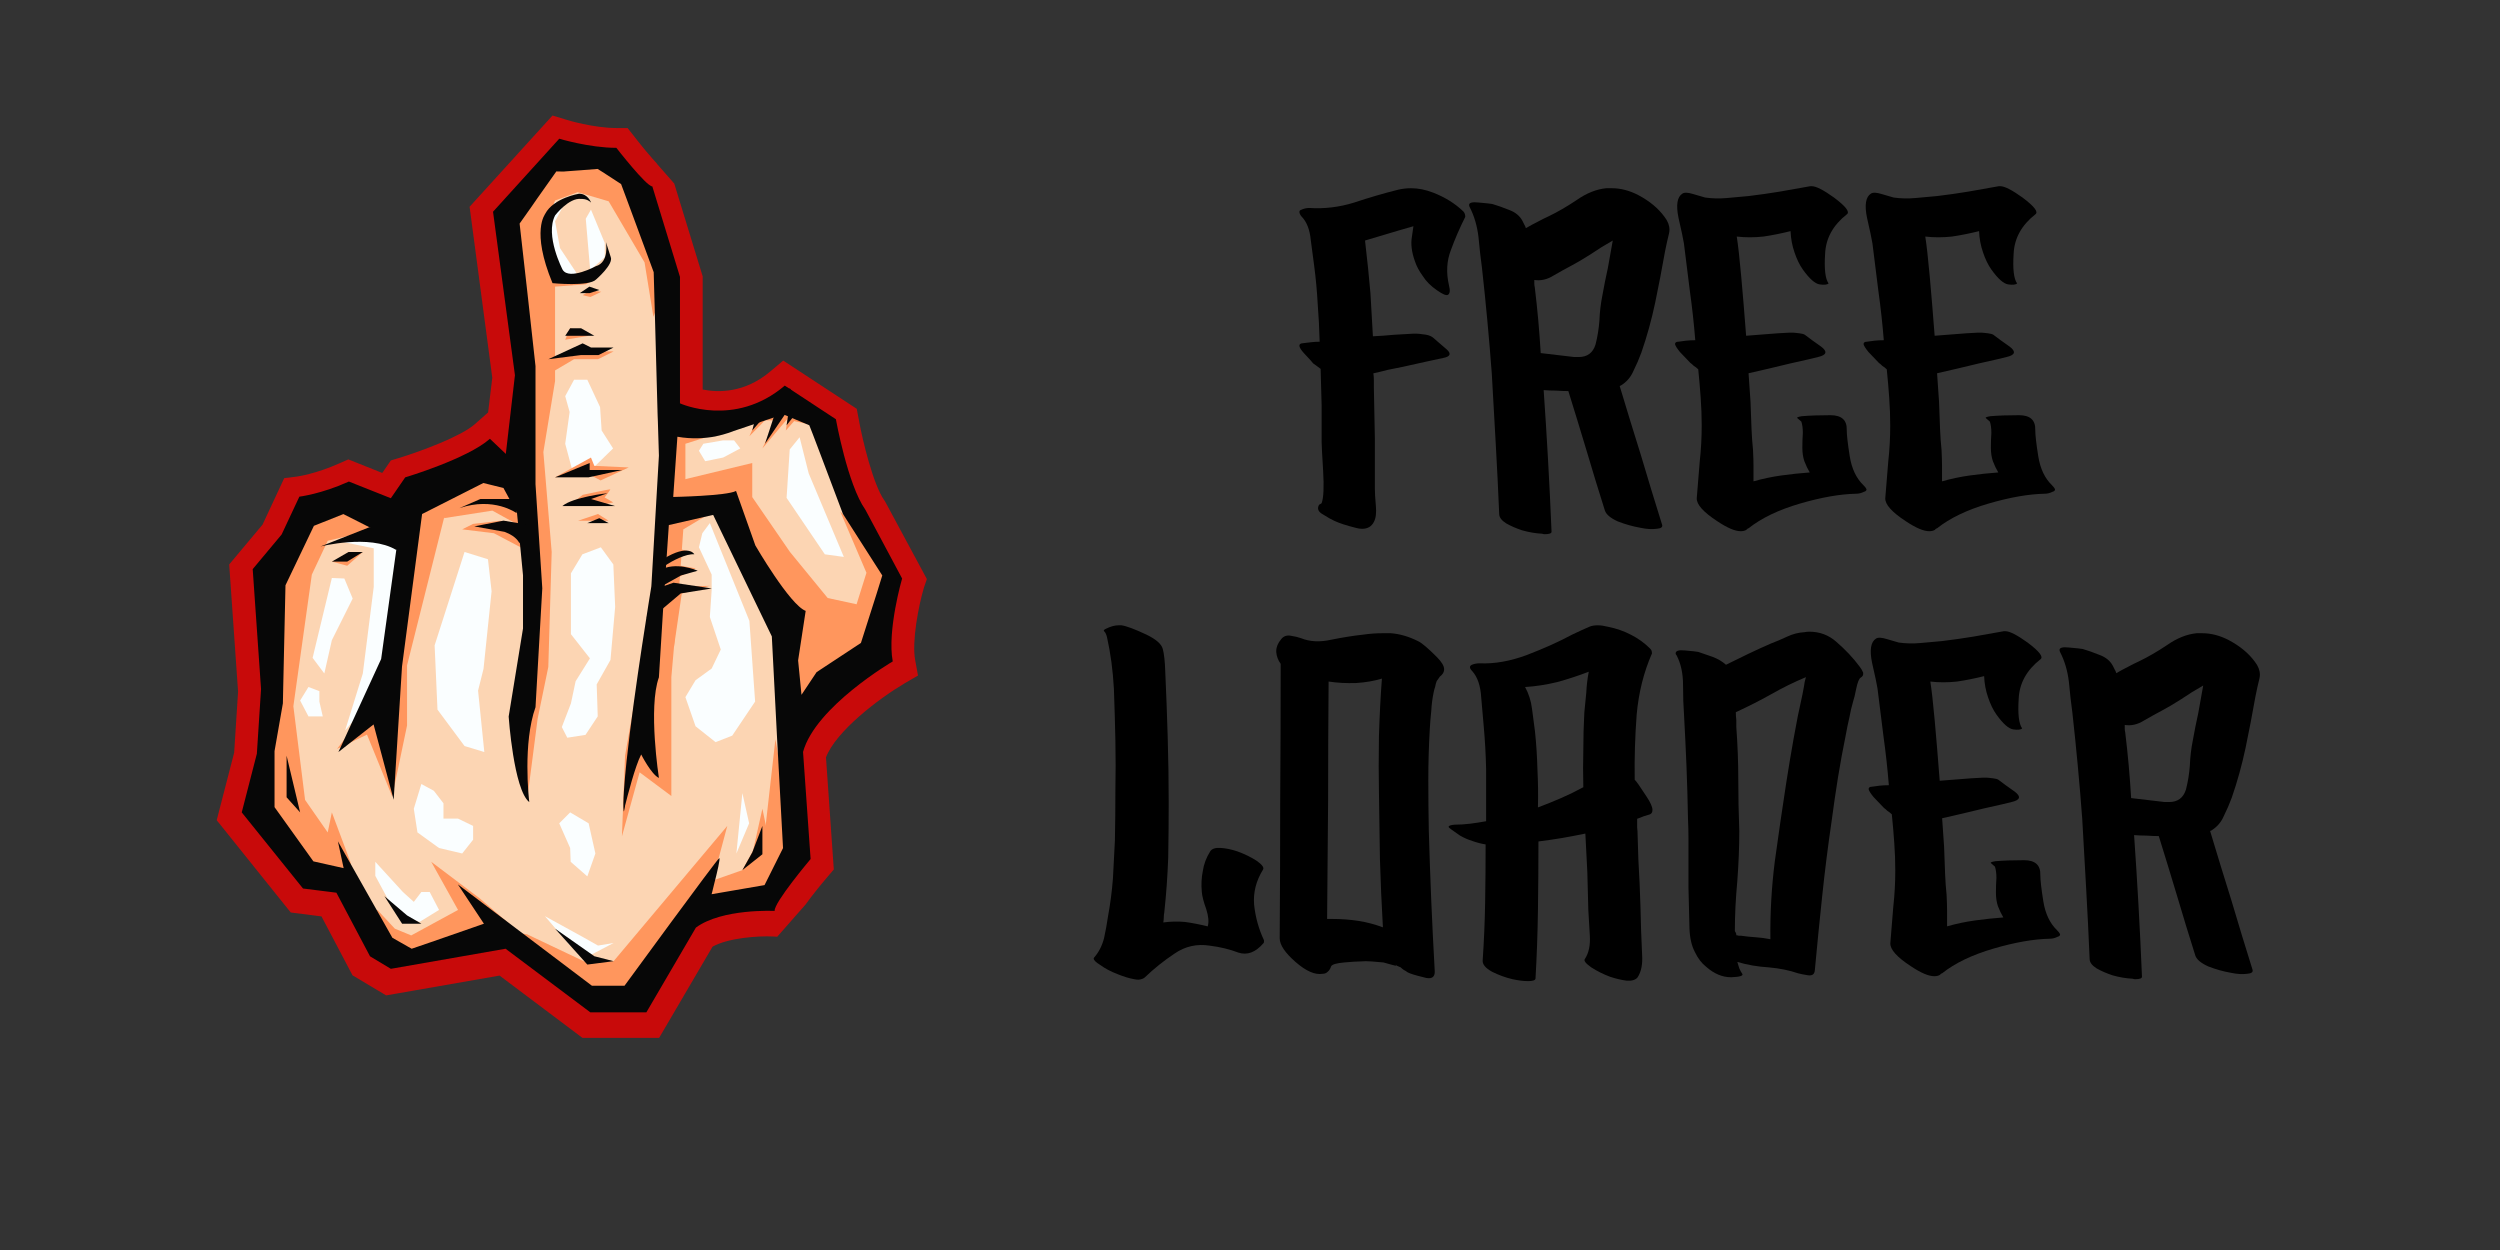 <?xml version="1.0" encoding="UTF-8" standalone="no"?>
<!-- Generator: Adobe Illustrator 22.1.0, SVG Export Plug-In . SVG Version: 6.00 Build 0)  -->

<svg
   xmlns:dc="http://purl.org/dc/elements/1.1/"
   xmlns:cc="http://creativecommons.org/ns#"
   xmlns:rdf="http://www.w3.org/1999/02/22-rdf-syntax-ns#"
   xmlns:svg="http://www.w3.org/2000/svg"
   xmlns="http://www.w3.org/2000/svg"
   xmlns:sodipodi="http://sodipodi.sourceforge.net/DTD/sodipodi-0.dtd"
   xmlns:inkscape="http://www.inkscape.org/namespaces/inkscape"
   version="1.1"
   x="0px"
   y="0px"
   viewBox="0 0 120 60"
   xml:space="preserve"
   id="svg259"
   sodipodi:docname="free_loader-ar21.svg"
   width="120"
   height="60"
   inkscape:version="0.92.3 (2405546, 2018-03-11)"><rect x="0" y="0" width="120" height="60" fill="#333333" stroke="none"/><defs
   id="defs263">
	
	
	
	
	
	
	
	
	
	
	
	
	
	
	
	
	
	
	
	
	
	
	
	
	
	
	
	
	
	
	
	
	
	
	
	
	
	
	
	
	
	
	
	
	
	
	
	
	
	
	
	
	
	
	
	
	
	
	
</defs><sodipodi:namedview
   pagecolor="#ffffff"
   bordercolor="#666666"
   borderopacity="1"
   objecttolerance="10"
   gridtolerance="10"
   guidetolerance="10"
   inkscape:pageopacity="0"
   inkscape:pageshadow="2"
   inkscape:window-width="1920"
   inkscape:window-height="1001"
   id="namedview261"
   showgrid="false"
   inkscape:zoom="6.7425132"
   inkscape:cx="8.4425947"
   inkscape:cy="27.469827"
   inkscape:window-x="-9"
   inkscape:window-y="-9"
   inkscape:window-maximized="1"
   inkscape:current-layer="svg259" />
<style
   type="text/css"
   id="style2">
	.st0{display:none;}
	.st1{display:inline;fill:#FCD5B3;}
	.st2{display:inline;fill:#FAFEFF;}
	.st3{display:inline;fill:#FF965D;}
	.st4{display:inline;}
	.st5{fill:#070707;}
	.st6{display:inline;fill:#070707;}
	.st7{display:inline;fill:#7E6B5A;}
	.st8{display:inline;fill:#BDA086;}
	.st9{fill:#D70708;}
	.st10{fill:#FCD5B3;}
	.st11{fill:#FAFEFF;}
	.st12{fill:#FF965D;}
</style>
<g
   id="Layer_7"
   class="st0"
   style="display:none"
   transform="translate(0,-732)">
</g>
<g
   id="middle_color"
   class="st0"
   style="display:none"
   transform="translate(0,-732)">
	<polygon
   class="st1"
   points="403,427.1 425.5,470.5 419.7,485.5 419.7,498 384,525 386,578.2 375.3,595.7 346.3,601.6 321.8,633.6 305.6,636.7 268.4,611.6 229.7,619.5 220.4,613 201.3,589.5 191.4,587.2 173,562.5 175.4,516 178.1,472.1 188.7,440.8 211.4,437.5 226.4,447.7 237,435.7 260.5,422.5 275.5,429.7 277,375.5 270.3,330 287.7,304.7 279.2,327 294.3,307.7 313.7,316.7 332.5,349 336.7,403.3 362,404.3 380.4,398.9 398,408.4 "
   id="polygon5"
   style="display:inline;fill:#fcd5b3" />
</g>
<g
   id="highlights"
   class="st0"
   style="display:none"
   transform="translate(0,-732)">
	<polygon
   class="st2"
   points="399.3,462.9 407.7,464 392.3,427.5 388.3,411.7 384,417 382.7,438.2 "
   id="polygon8"
   style="display:inline;fill:#fafeff" />
	<polygon
   class="st2"
   points="290.3,328.3 292.3,339 299,349.2 291.3,350 285,329.3 290.3,320.8 294.3,320.8 "
   id="polygon10"
   style="display:inline;fill:#fafeff" />
	<polygon
   class="st2"
   points="310.1,336.9 310.1,342.7 304.3,347.8 302.6,327.3 304.6,323.7 "
   id="polygon12"
   style="display:inline;fill:#fafeff" />
	<polygon
   class="st2"
   points="240.3,501.3 254,458.7 264.7,462 266.3,476.7 262.6,512 260.2,522 263,550 254,547.3 241.7,530.7 "
   id="polygon14"
   style="display:inline;fill:#fafeff" />
	<polygon
   class="st2"
   points="222.3,451.2 203.4,455.7 218,458.7 218,474.1 213.7,508.6 206.7,531.3 222.3,512.7 234,446.3 207.5,440.8 "
   id="polygon16"
   style="display:inline;fill:#fafeff" />
	<polygon
   class="st2"
   points="209.7,478.7 201.3,495.3 198.3,508.6 193.7,502.3 201.3,470.5 206.3,470.7 "
   id="polygon18"
   style="display:inline;fill:#fafeff" />
	<polygon
   class="st2"
   points="218.7,583.7 218.7,589.3 226.4,603.7 236.3,607.7 244,602.8 240.3,595.7 237,595.7 234,599.7 229.7,595.7 "
   id="polygon20"
   style="display:inline;fill:#fafeff" />
	<polygon
   class="st2"
   points="308.3,402.3 303.1,391.5 297.9,391.5 294.3,398 296.1,404.3 294.3,417 297.1,427.1 304.7,427.5 313.5,418.8 308.9,411.7 "
   id="polygon22"
   style="display:inline;fill:#fafeff" />
	<polygon
   class="st2"
   points="349.5,417 347.7,419.8 350.2,424 357.3,422.5 364.2,418.8 361.7,415.7 357.3,415.7 "
   id="polygon24"
   style="display:inline;fill:#fafeff" />
	<polygon
   class="st2"
   points="292.7,536 290.3,531.3 294.3,521 296.4,511.3 302.6,501.3 294.3,490.7 294.3,481.7 294.3,464 299.3,455.7 307.4,452.7 312.8,460.2 313.7,478.7 311.7,502 305.6,512.7 306,526.7 300.7,534.8 "
   id="polygon26"
   style="display:inline;fill:#fafeff" />
	<polygon
   class="st2"
   points="245.8,566.5 245.8,560.3 242,555.3 237,552.7 234,562.5 235.5,572 244,578.2 253.3,580.3 257.7,574.8 257.7,569.3 251.7,566.5 "
   id="polygon28"
   style="display:inline;fill:#fafeff" />
	<polygon
   class="st2"
   points="192,525.7 197.7,525.7 196.3,519.8 196.3,515.7 192,514 188.7,519.3 "
   id="polygon30"
   style="display:inline;fill:#fafeff" />
	<polygon
   class="st2"
   points="346.3,511.3 352.7,506.7 356.4,499 352,486.1 352.7,475.3 352.7,469.2 347.7,458.3 349,452.7 352,448.7 367.8,487.7 370.1,519.8 361,533.3 354.3,536 346.3,529.7 342.3,518 "
   id="polygon32"
   style="display:inline;fill:#fafeff" />
	<polygon
   class="st2"
   points="367.7,568.3 362.7,580.3 365,556.3 "
   id="polygon34"
   style="display:inline;fill:#fafeff" />
	<polygon
   class="st2"
   points="302,614 307.4,617.1 313.7,616 305,620.6 296.4,617.1 286.3,605.3 "
   id="polygon36"
   style="display:inline;fill:#fafeff" />
	<polygon
   class="st2"
   points="303.7,568.3 306.4,580.3 303.2,589.5 296.5,583.7 296.4,578.2 292,568.3 296.4,564 "
   id="polygon38"
   style="display:inline;fill:#fafeff" />
</g>
<g
   id="shadows"
   class="st0"
   style="display:none"
   transform="translate(0,-732)">
	<polyline
   class="st3"
   points="336.7,432.5 369,424.7 369,438.2 384,460.2 399,478.5 410.5,481 414.5,468.5 404.1,444 419.7,460.2    423,476 414.5,503 384,523.5 384,487.5 357.5,440.8 332.5,440.8 336.7,432.5  "
   id="polyline41"
   style="display:inline;fill:#ff965d" />
	<polyline
   class="st3"
   points="318.3,541.3 317,573.5 324,548 336.7,557.4 336.7,510 339.7,475.7 341.5,451.2 352.7,444.3    332.5,443.7 326,497 318.3,541.3  "
   id="polyline43"
   style="display:inline;fill:#ff965d" />
	<polyline
   class="st3"
   points="208.7,583.7 201.3,564 199.7,572 190.7,559 186,521.7 193.3,469.2 199.7,455.7 218.7,451.2    229.7,458.3 206.3,435.7 188.7,443.7 176.7,465.7 176.7,494.3 173,557 188.7,586 211.4,595.7 208.7,583.7  "
   id="polyline45"
   style="display:inline;fill:#ff965d" />
	<polygon
   class="st3"
   points="213.7,608.3 219.5,602.8 226.4,610.3 233,613 251.7,602.8 241,583.7 260.3,598.3 274.4,610.3 229.7,619.5 "
   id="polygon47"
   style="display:inline;fill:#ff965d" />
	<polygon
   class="st3"
   points="384,567.5 379,592 369,597.3 345.5,605 317,639.5 300.7,635.5 270.3,611.2 279.2,612.6 302,623.4 313.7,623.3 359,569.3 353.1,591.2 365,587 373,580.7 378.2,534.8 "
   id="polygon49"
   style="display:inline;fill:#ff965d" />
	<polygon
   class="st3"
   points="375.3,573.5 371.8,587.2 365,587 369.3,579.2 373,562.5 "
   id="polygon51"
   style="display:inline;fill:#ff965d" />
	<polygon
   class="st3"
   points="274.4,440.8 270.3,427.5 244,429 231.7,444 222.3,514 203.4,538.7 215.3,533 225.4,557.7 231.3,529.3 231.3,505.3 246,446.7 251.7,441.7 261.3,438.2 "
   id="polygon53"
   style="display:inline;fill:#ff965d" />
	<polygon
   class="st3"
   points="257.7,424.7 276,430.3 279.2,455.7 277.3,458.7 266,452.7 253.3,451.2 257.7,449 268.4,447.7 274.4,448.7 265.3,443.7 246,446.7 "
   id="polygon55"
   style="display:inline;fill:#ff965d" />
	<polygon
   class="st3"
   points="213.7,460.2 201.3,464 207.5,465.7 "
   id="polygon57"
   style="display:inline;fill:#ff965d" />
	<polygon
   class="st3"
   points="287.7,326.7 290.3,320.1 299.3,316.7 311.7,320.3 326,344.7 329.6,366.3 334.9,352.5 322.7,313.3 303.2,300.7 287.7,304.7 270.3,325.7 277,398.3 279.2,476.3 276.7,512 274.4,534.8 279.2,558.7 283.3,526.7 287.7,506 289,460.2 285.7,420.3 290.3,392 290.3,382.1 290.3,349.7 "
   id="polygon59"
   style="display:inline;fill:#ff965d" />
	<polygon
   class="st3"
   points="390.9,409.2 382.3,398 371.1,403.3 370.7,407.6 367.8,414 374,407.6 378.2,407.6 373,418.8 383.1,406.9 382.3,411.7 385.7,408 "
   id="polygon61"
   style="display:inline;fill:#ff965d" />
	<polygon
   class="st3"
   points="340.7,462.1 345,460.2 336.7,458.3 336.7,465.7 "
   id="polygon63"
   style="display:inline;fill:#ff965d" />
	<polygon
   class="st3"
   points="346.3,466.7 339,470.5 333.7,468.5 340.4,465.7 "
   id="polygon65"
   style="display:inline;fill:#ff965d" />
	<polygon
   class="st3"
   points="332.5,474.1 339.8,474.1 352,473.7 340.9,476.8 337.8,498 "
   id="polygon67"
   style="display:inline;fill:#ff965d" />
	<polygon
   class="st3"
   points="298,383.3 307.4,383.3 313.7,380.2 306,380.2 298,380.2 285,384 290.3,387.8 "
   id="polygon69"
   style="display:inline;fill:#ff965d" />
	<polygon
   class="st3"
   points="302.6,372.5 303.7,374 294.3,375.5 296.4,371 "
   id="polygon71"
   style="display:inline;fill:#ff965d" />
	<path
   class="st3"
   d="m 300.7,357 c 0,0 2.8,0.8 3,0.8 0.2,0 4.3,-2.1 4.3,-2.1 l -4.3,-0.5 z"
   id="path73"
   inkscape:connector-curvature="0"
   style="display:inline;fill:#ff965d" />
	<polygon
   class="st3"
   points="302.6,353.4 306.9,351 310.1,346.4 294.3,350.3 282.9,348.1 288.2,355.2 290.3,354.3 "
   id="polygon75"
   style="display:inline;fill:#ff965d" />
	<polygon
   class="st3"
   points="356.4,412.5 336.7,403.3 334.9,418.8 332.5,438.2 342.3,435.7 342.3,417 "
   id="polygon77"
   style="display:inline;fill:#ff965d" />
	<polygon
   class="st3"
   points="306,425.8 319.7,426.4 308.5,431.7 303.2,428.8 290.3,430.3 304.7,422.5 "
   id="polygon79"
   style="display:inline;fill:#ff965d" />
	<path
   class="st3"
   d="m 306,440.8 6.8,-1.5 -3.4,-2 c 0,0 2.3,-3 2.3,-3.2 0,-0.2 -11,2.2 -11,2.2 l -4.3,3.3 z"
   id="path81"
   inkscape:connector-curvature="0"
   style="display:inline;fill:#ff965d" />
	<polygon
   class="st3"
   points="308.8,447.7 311.7,447.7 307.4,445 299.5,447.7 "
   id="polygon83"
   style="display:inline;fill:#ff965d" />
</g>
<g
   id="outline"
   class="st0"
   style="display:none"
   transform="translate(0,-732)">
	<g
   class="st4"
   id="g90"
   style="display:inline">
		<g
   id="g88">
			<path
   class="st5"
   d="M 427.7,469.7 413,442.4 c -7,-10 -11.7,-36 -11.7,-36 L 381.1,393 c -20,17 -41.7,7 -41.7,7 v -50.3 l -11,-36 c -2.3,0 -14.3,-15.3 -14.3,-15.3 -10.7,0 -22.7,-3.7 -22.7,-3.7 l -26.3,29 8.7,65 -3.7,31.3 -6.3,-6 c -9,8 -33.7,15.3 -33.7,15.3 l -5.7,8.3 -16.7,-6.7 c -11,5 -19.7,6 -19.7,6 l -7,15 -11.7,14 3.3,47.7 -1.7,25.7 -6,23.3 24.3,30.3 13.3,1.7 13.3,25.3 8.3,5 45.7,-8 33.7,25.3 h 22.3 l 19.7,-33.7 c 10.3,-7.7 31.3,-6.7 31.3,-6.7 -0.3,-3.3 14.3,-20.7 14.3,-20.7 l -3,-42.7 c 5,-18 35.7,-36 35.7,-36 -2.1,-12.1 3.9,-32.7 3.9,-32.7 z m -54.6,122 -21,3.7 c 0,0 4,-15 3,-14.3 -1,0.7 -37.7,50.7 -37.7,50.7 h -13 l -53.3,-40.3 10.3,15.7 -28.7,10 -7.7,-4.3 -21.7,-38.3 2.3,10.7 -12,-2.7 -15.7,-21.7 v -22.3 l 3.3,-19 1,-47 11.3,-23.7 11.7,-4.7 19.7,10 1.3,4.3 -6,43.3 -17,37 14,-11 8,30 3.3,-53 8,-60.7 24.3,-12.3 8,2 5.3,10 2.3,24.8 v 21.2 l -5.7,35 c 0,0 2,29 8.2,34 0,0 -2.8,-23 2.5,-37.7 l 2.7,-47.3 -2.7,-41.3 v -47 l -6.3,-56.7 14.7,-20.7 16.7,-1.3 9.3,6 13,35 2,73 -3,52 c 0,0 -12.7,77.3 -11,89.7 0,0 4,-17 7,-22.7 0,0 4,8 7,9.3 0,0 -4.3,-28 0,-40 l 1.7,-27 2.3,-33.7 17.7,-4 23.3,48.3 4.3,84.3 z m 38.3,-96.4 -17.7,11.7 -6,9 -1.3,-13.7 3,-19.7 c -6.3,-2.3 -20,-26 -20,-26 l -7.7,-21.7 c -3.7,2 -25,2.3 -25,2.3 l 1.7,-24 c 12.3,2.3 22.3,-2.3 22.3,-2.3 l 19.7,-6.7 10.3,4.3 13.3,35.3 15.7,24.5 z"
   id="path86"
   inkscape:connector-curvature="0"
   style="fill:#070707" />
		</g>
	</g>
</g>
<g
   id="outline_details"
   class="st0"
   style="display:none"
   transform="translate(0,-732)">
	<path
   class="st6"
   d="M 532.7,583.7"
   id="path93"
   inkscape:connector-curvature="0"
   style="display:inline;fill:#070707" />
	<path
   class="st6"
   d="m 215.8,449.3 -19.5,7.7 c 0,0 19.5,-5 30.1,1.3 V 444 l -9.1,5.3"
   id="path95"
   inkscape:connector-curvature="0"
   style="display:inline;fill:#070707" />
	<polygon
   class="st6"
   points="201.3,464 208,460.2 213.7,460.2 207.5,464 "
   id="polygon97"
   style="display:inline;fill:#070707" />
	<path
   class="st6"
   d="m 274.4,443.7 c 0,0 -9.1,-6.7 -22.7,-2 L 260,438 h 14.4 z"
   id="path99"
   inkscape:connector-curvature="0"
   style="display:inline;fill:#070707" />
	<path
   class="st6"
   d="m 275.5,455.7 c 0,0 -0.9,-2.7 -5.9,-4.5 l -12,-2.2 11.7,-2.3 9.9,1.7 z"
   id="path101"
   inkscape:connector-curvature="0"
   style="display:inline;fill:#070707" />
	<polygon
   class="st6"
   points="384,402.3 378.2,404.3 374,417 "
   id="polygon103"
   style="display:inline;fill:#070707" />
	<polygon
   class="st6"
   points="369,411.7 377,402.3 384,400.7 382.7,409.7 388.3,402.3 384,394.9 371.3,402.3 "
   id="polygon105"
   style="display:inline;fill:#070707" />
	<path
   class="st6"
   d="m 331,483 8.7,-7.3 12.3,-2 -15.3,-2.3 -5.7,2 8.7,-4.8 6.7,-1.8 c 0,0 -9,-4 -15.3,0 -6.3,4 7.3,-7 14,-6.5 0,0 -2.3,-4.3 -12.3,1.9 l -6.6,23.4 z"
   id="path107"
   inkscape:connector-curvature="0"
   style="display:inline;fill:#070707" />
	<polygon
   class="st6"
   points="304.7,378.7 313.7,378.7 307.7,381.7 300.7,381.7 287.7,383.3 301.3,377 "
   id="polygon109"
   style="display:inline;fill:#070707" />
	<polygon
   class="st6"
   points="296.4,371 294.3,374 296.4,374 306,374 300.7,371 "
   id="polygon111"
   style="display:inline;fill:#070707" />
	<polygon
   class="st6"
   points="300.2,357 304,354.3 308,355.7 304.1,357 "
   id="polygon113"
   style="display:inline;fill:#070707" />
	<polygon
   class="st6"
   points="317,427.5 303.7,430.3 290.3,430.3 304.1,424.7 304.1,427.5 "
   id="polygon115"
   style="display:inline;fill:#070707" />
	<path
   class="st6"
   d="m 292.7,440.8 h 7.5 13.5 l -9.6,-2.8 6.6,-2.3 c 0,0 -14,1.6 -18,5.1 z"
   id="path117"
   inkscape:connector-curvature="0"
   style="display:inline;fill:#070707" />
	<polygon
   class="st6"
   points="311.7,448.7 303.2,448.7 308,446.7 "
   id="polygon119"
   style="display:inline;fill:#070707" />
	<polygon
   class="st6"
   points="188.7,564 183.3,541.3 183.3,558 "
   id="polygon121"
   style="display:inline;fill:#070707" />
	<polygon
   class="st6"
   points="222.3,597.3 229.3,608.3 237,608.3 231.3,605 "
   id="polygon123"
   style="display:inline;fill:#070707" />
	<polygon
   class="st6"
   points="290.3,610.3 303.2,624.7 313.7,623.3 306,621.3 "
   id="polygon125"
   style="display:inline;fill:#070707" />
	<polygon
   class="st6"
   points="365,587 373,580.7 373,569.3 369,580 "
   id="polygon127"
   style="display:inline;fill:#070707" />
	<path
   class="st6"
   d="m 288.7,352.2 c 0,0 14.5,1.5 17.3,-1.5 0,0 7.2,-6.2 5.8,-9 l -1.8,-5.8 c 0,0 1.5,8 -4,9.5 0,0 -10.5,5.7 -13.2,1.5 0,0 -7.2,-13.7 -3,-21.7 0,0 5.5,-7.2 10.3,-6.5 0,0 2.3,-0.2 3.9,1.5 0,0 -1.3,-3.5 -4.8,-3.5 0,0 -10.2,1.7 -13.5,8 0.1,0 -5.7,6.5 3,27.5 z"
   id="path129"
   inkscape:connector-curvature="0"
   style="display:inline;fill:#070707" />
	<rect
   x="-317.3"
   y="-556.9"
   class="st1"
   width="261"
   height="294"
   id="rect131"
   style="display:inline;fill:#fcd5b3" />
	<rect
   x="-85.1"
   y="-614.4"
   class="st3"
   width="316.8"
   height="282"
   id="rect133"
   style="display:inline;fill:#ff965d" />
	<rect
   x="107"
   y="-413.9"
   class="st7"
   width="249.3"
   height="173.2"
   id="rect135"
   style="display:inline;fill:#7e6b5a" />
	<rect
   x="-448.4"
   y="-326.9"
   class="st8"
   width="241.4"
   height="210.3"
   id="rect137"
   style="display:inline;fill:#bda086" />
</g>

<g
   id="g1208"
   transform="matrix(1.167,0,0,1.167,4.059,-7.328)"><path
     class="st9"
     d="m 34.645,30.097 -1.726,-3.206 -0.032,-0.043 c -0.44,-0.633 -0.879,-2.391 -1.051,-3.356 l -0.075,-0.397 -3.024,-1.984 -0.536,0.45 c -1.051,0.89 -2.145,0.869 -2.777,0.74 v -4.654 l -1.169,-3.817 -0.697,-0.794 -0.011,-0.021 c -0.247,-0.268 -0.611,-0.697 -0.933,-1.115 l -0.279,-0.354 h -0.45 c -0.944,0 -2.059,-0.332 -2.07,-0.343 l -0.568,-0.172 -3.41,3.753 0.933,7.034 -0.172,1.426 -0.547,0.483 c -0.568,0.504 -2.22,1.115 -3.131,1.394 l -0.322,0.097 -0.354,0.515 -1.394,-0.558 -0.365,0.161 C 9.51,25.775 8.738,25.882 8.727,25.882 l -0.515,0.064 -0.89,1.909 -1.373,1.641 0.365,5.233 -0.161,2.509 -0.718,2.777 3.045,3.796 1.265,0.161 1.276,2.423 1.383,0.826 4.665,-0.815 3.41,2.563 h 3.153 l 2.198,-3.753 c 0.633,-0.354 1.844,-0.45 2.499,-0.418 l 0.161,0.011 1.169,-1.33 v 0 c 0.129,-0.182 0.279,-0.375 0.45,-0.59 0.15,-0.182 0.3,-0.375 0.461,-0.558 L 30.817,42.042 30.495,37.431 c 0.407,-1.072 2.166,-2.413 3.217,-3.035 l 0.568,-0.332 -0.118,-0.643 c -0.139,-0.761 0.139,-2.23 0.365,-2.981 z m -4.965,5.254 c -0.214,0.247 -0.407,0.504 -0.568,0.772 -0.193,0.311 -0.343,0.633 -0.429,0.965 l -0.043,0.15 0.032,0.536 0.236,3.335 0.021,0.322 c -0.043,0.054 -0.075,0.097 -0.118,0.139 -0.493,0.601 -0.804,1.04 -1.008,1.373 -0.836,0.032 -2.273,0.182 -3.196,0.879 l -0.15,0.107 -1.802,3.088 -0.032,0.064 -0.021,0.043 H 21.134 L 18.067,44.82 17.585,44.455 14.217,45.045 13.295,45.206 12.813,45.291 12.47,45.088 10.99,42.267 9.499,42.085 7.515,39.608 7.826,38.418 8.052,37.56 8.234,34.761 8.202,34.225 7.912,30.139 8.952,28.885 9.521,27.662 c 0.354,-0.075 0.836,-0.214 1.405,-0.44 l 2.059,0.826 0.826,-1.212 c 0.601,-0.193 1.855,-0.633 2.799,-1.18 l 1.458,1.383 0.086,-0.761 0.386,-3.313 0.129,-1.126 -0.493,-3.678 -0.365,-2.734 0.558,-0.611 0.172,-0.193 v 0 l 1.158,-1.276 0.161,-0.172 c 0.161,0.043 0.354,0.075 0.568,0.118 0.3,0.054 0.633,0.107 0.976,0.129 0.011,0 0.021,0 0.032,0 0.011,0.011 0.021,0.021 0.032,0.043 0.107,0.129 0.236,0.29 0.375,0.45 0.161,0.193 0.311,0.354 0.44,0.493 0.107,0.107 0.204,0.204 0.3,0.29 l 0.568,1.844 0.44,1.426 v 5.662 h 0.011 l 0.536,0.247 c 0.054,0.032 0.783,0.354 1.812,0.386 0.836,0.032 1.877,-0.139 2.917,-0.815 l 1.083,0.708 0.15,0.097 c 0.043,0.204 0.097,0.461 0.172,0.751 0.225,0.922 0.59,2.166 1.083,2.895 l 1.319,2.456 c -0.032,0.107 -0.064,0.247 -0.097,0.397 -0.139,0.643 -0.3,1.576 -0.279,2.423 -0.665,0.397 -1.78,1.201 -2.616,2.177 z"
     id="path140"
     inkscape:connector-curvature="0"
     style="fill:#c80a0a;fill-opacity:1;stroke-width:0.107" /><polygon
     transform="matrix(0.107,0,0,0.107,-11.057,-19.424)"
     class="st10"
     points="298.9,622.6 263.1,598.4 225.7,606 216.7,599.8 198.4,577.1 188.8,574.9 171.1,551.1 173.4,506.2 176,463.9 186.2,433.8 208.1,430.6 222.6,440.4 232.8,428.8 255.4,416.1 269.9,423 271.3,370.8 264.9,326.9 281.6,302.5 273.5,324 288.1,305.4 306.7,314.1 324.9,345.2 328.9,397.6 353.3,398.6 371,393.4 388,402.5 392.8,420.5 414.5,462.4 409,476.8 409,488.9 374.5,514.9 376.4,566.2 366.1,583.1 338.2,588.8 314.6,619.7 "
     id="polygon142"
     style="fill:#fcd5b3" /><polygon
     transform="matrix(0.107,0,0,0.107,-11.057,-19.424)"
     class="st11"
     points="381.7,422.2 378.2,408.3 374.4,413 373.2,431.6 387.9,453.3 395.2,454.3 "
     id="polygon144"
     style="fill:#fafeff" /><polygon
     transform="matrix(0.107,0,0,0.107,-11.057,-19.424)"
     class="st11"
     points="292.6,345.4 285.2,346.2 279.1,326.3 284.2,318 288.1,318 284.2,325.3 286.1,335.6 "
     id="polygon146"
     style="fill:#fafeff" /><polygon
     transform="matrix(0.107,0,0,0.107,-11.057,-19.424)"
     class="st11"
     points="298,320.8 303.3,333.6 303.3,339.1 297.7,344.1 296,324.3 "
     id="polygon148"
     style="fill:#fafeff" /><polygon
     transform="matrix(0.107,0,0,0.107,-11.057,-19.424)"
     class="st11"
     points="239,513 237.9,488.3 249.4,452.4 258.4,455.2 259.8,467.5 256.7,497.3 254.6,505.7 257,529.3 249.4,527 "
     id="polygon150"
     style="fill:#fafeff" /><polygon
     transform="matrix(0.107,0,0,0.107,-11.057,-19.424)"
     class="st11"
     points="204.3,433.8 218.6,443.7 200.4,448.1 214.5,451 214.5,465.8 210.3,499.1 203.5,521 218.6,503 229.9,439.1 "
     id="polygon152"
     style="fill:#fafeff" /><polygon
     transform="matrix(0.107,0,0,0.107,-11.057,-19.424)"
     class="st11"
     points="195.5,499.1 191,493.1 198.4,462.4 203.2,462.6 206.4,470.3 198.4,486.3 "
     id="polygon154"
     style="fill:#fafeff" /><polygon
     transform="matrix(0.107,0,0,0.107,-11.057,-19.424)"
     class="st11"
     points="225.7,583.1 215.1,571.5 215.1,576.9 222.6,590.8 232.1,594.6 239.6,590 236,583.1 232.8,583.1 229.9,586.9 "
     id="polygon156"
     style="fill:#fafeff" /><polygon
     transform="matrix(0.107,0,0,0.107,-11.057,-19.424)"
     class="st11"
     points="289.8,398.6 288.1,410.8 290.7,420.5 298,420.9 306.5,412.6 302.1,405.7 301.5,396.7 296.6,386.2 291.5,386.2 288.1,392.5 "
     id="polygon158"
     style="fill:#fafeff" /><polygon
     transform="matrix(0.107,0,0,0.107,-11.057,-19.424)"
     class="st11"
     points="341.9,417.5 348.8,416.1 355.4,412.6 353,409.5 348.8,409.5 341.2,410.8 339.5,413.5 "
     id="polygon160"
     style="fill:#fafeff" /><polygon
     transform="matrix(0.107,0,0,0.107,-11.057,-19.424)"
     class="st11"
     points="305.5,493.9 300.2,503.3 300.6,515.6 295.9,522.7 288.9,523.8 286.8,519.7 290.3,510.6 292.1,502.1 297.6,493.3 290.3,484 290.3,476.1 290.3,460.6 294.7,453.3 301.8,450.6 306.6,457.2 307.3,473.5 "
     id="polygon162"
     style="fill:#fafeff" /><polygon
     transform="matrix(0.107,0,0,0.107,-11.057,-19.424)"
     class="st11"
     points="241.3,554.9 241.3,549 237.6,544.2 232.8,541.6 229.9,551.1 231.3,560.2 239.6,566.2 248.5,568.3 252.7,563 252.7,557.7 246.9,554.9 "
     id="polygon164"
     style="fill:#fafeff" /><polygon
     transform="matrix(0.107,0,0,0.107,-11.057,-19.424)"
     class="st11"
     points="193.6,509.9 193.6,505.9 189.4,504.3 186.2,509.5 189.4,515.6 194.9,515.6 "
     id="polygon166"
     style="fill:#fafeff" /><polygon
     transform="matrix(0.107,0,0,0.107,-11.057,-19.424)"
     class="st11"
     points="334.3,508.2 338.2,501.7 344.4,497.2 347.9,489.9 343.7,477.4 344.4,467 344.4,461.1 339.5,450.6 340.8,445.2 343.7,441.3 358.9,478.9 361.1,509.9 352.3,523 345.9,525.5 338.2,519.4 "
     id="polygon168"
     style="fill:#fafeff" /><polygon
     transform="matrix(0.107,0,0,0.107,-11.057,-19.424)"
     class="st11"
     points="356.2,545.1 358.8,556.7 353.9,568.3 "
     id="polygon170"
     style="fill:#fafeff" /><polygon
     transform="matrix(0.107,0,0,0.107,-11.057,-19.424)"
     class="st11"
     points="306.7,602.7 298.3,607.1 290,603.7 280.3,592.4 295.4,600.7 300.7,603.7 "
     id="polygon172"
     style="fill:#fafeff" /><polygon
     transform="matrix(0.107,0,0,0.107,-11.057,-19.424)"
     class="st11"
     points="296.6,577.1 290.2,571.5 290,566.2 285.8,556.7 290,552.5 297.1,556.7 299.7,568.3 "
     id="polygon174"
     style="fill:#fafeff" /><polyline
     transform="matrix(0.107,0,0,0.107,-11.057,-19.424)"
     class="st12"
     points="328.9,425.7 360,418.2 360,431.3 374.5,452.4 389,470.1 400.1,472.5 403.9,460.4 393.8,436.8    409,452.4 412.1,467.7 403.9,493.7 374.5,513.5 374.5,478.8 349,433.8 324.9,433.8 328.9,425.7  "
     id="polyline176"
     style="fill:#ff965d" /><polygon
     transform="matrix(0.107,0,0,0.107,-11.057,-19.424)"
     class="st12"
     points="316.7,537.1 328.9,546.2 328.9,500.5 331.8,467.4 333.5,443.7 344.4,437.2 324.9,436.5 318.6,487.9 311.1,530.7 309.9,561.7 "
     id="polygon178"
     style="fill:#ff965d" /><polyline
     transform="matrix(0.107,0,0,0.107,-11.057,-19.424)"
     class="st12"
     points="205.5,571.5 198.4,552.5 196.8,560.2 188.1,547.7 183.6,511.7 190.7,461.1 196.8,448.1 215.1,443.7    225.7,450.6 203.2,428.8 186.2,436.5 174.6,457.7 174.6,485.4 171.1,545.8 186.2,573.7 208.1,583.1 205.5,571.5  "
     id="polyline180"
     style="fill:#ff965d" /><polygon
     transform="matrix(0.107,0,0,0.107,-11.057,-19.424)"
     class="st12"
     points="225.7,606 210.3,595.3 215.9,590 222.6,597.2 228.9,599.8 246.9,590 236.6,571.5 255.3,585.6 268.8,597.2 "
     id="polygon182"
     style="fill:#ff965d" /><polygon
     transform="matrix(0.107,0,0,0.107,-11.057,-19.424)"
     class="st12"
     points="368.9,524.4 374.5,555.9 369.7,579.5 360,584.7 337.4,592.1 309.9,625.3 294.2,621.5 264.9,598 273.5,599.4 295.4,609.8 306.7,609.7 350.4,557.7 344.8,578.7 356.2,574.7 363.9,568.6 "
     id="polygon184"
     style="fill:#ff965d" /><polygon
     transform="matrix(0.107,0,0,0.107,-11.057,-19.424)"
     class="st12"
     points="363.9,551.1 366.1,561.7 362.7,574.9 356.2,574.7 360.3,567.2 "
     id="polygon186"
     style="fill:#ff965d" /><polygon
     transform="matrix(0.107,0,0,0.107,-11.057,-19.424)"
     class="st12"
     points="200.4,528.1 211.9,522.6 221.6,546.4 227.3,519.1 227.3,496 241.5,439.4 246.9,434.6 256.2,431.3 268.8,433.8 264.9,420.9 239.6,422.4 227.6,436.8 218.6,504.3 "
     id="polygon188"
     style="fill:#ff965d" /><polygon
     transform="matrix(0.107,0,0,0.107,-11.057,-19.424)"
     class="st12"
     points="252.7,418.2 270.4,423.7 273.5,448.1 271.7,451 260.7,445.2 248.5,443.7 252.7,441.6 263.1,440.4 268.8,441.3 260.1,436.5 241.5,439.4 "
     id="polygon190"
     style="fill:#ff965d" /><polygon
     transform="matrix(0.107,0,0,0.107,-11.057,-19.424)"
     class="st12"
     points="204.3,457.7 210.3,452.4 198.4,456.1 "
     id="polygon192"
     style="fill:#ff965d" /><polygon
     transform="matrix(0.107,0,0,0.107,-11.057,-19.424)"
     class="st12"
     points="284.2,377.1 284.2,345.9 281.6,323.7 284.2,317.3 292.9,314.1 304.8,317.6 318.6,341.1 322,362 327.1,348.6 315.4,310.8 296.6,298.6 281.6,302.5 264.9,322.7 271.3,392.8 273.5,468 271,502.4 268.8,524.4 273.5,547.4 277.5,516.5 281.6,496.6 282.9,452.4 279.7,414 284.2,386.7 "
     id="polygon194"
     style="fill:#ff965d" /><polygon
     transform="matrix(0.107,0,0,0.107,-11.057,-19.424)"
     class="st12"
     points="381.2,403.2 372.9,392.5 362.1,397.6 361.6,401.8 358.9,407.9 364.9,401.8 368.9,401.8 363.9,412.6 373.6,401.1 372.9,405.7 376.1,402.1 "
     id="polygon196"
     style="fill:#ff965d" /><polygon
     transform="matrix(0.107,0,0,0.107,-11.057,-19.424)"
     class="st12"
     points="332.7,454.3 336.9,452.4 328.9,450.6 328.9,457.7 "
     id="polygon198"
     style="fill:#ff965d" /><polygon
     transform="matrix(0.107,0,0,0.107,-11.057,-19.424)"
     class="st12"
     points="338.2,458.7 331.1,462.4 326,460.4 332.5,457.7 "
     id="polygon200"
     style="fill:#ff965d" /><polygon
     transform="matrix(0.107,0,0,0.107,-11.057,-19.424)"
     class="st12"
     points="329.9,488.9 324.9,465.8 331.9,465.8 343.7,465.4 332.9,468.4 "
     id="polygon202"
     style="fill:#ff965d" /><polygon
     transform="matrix(0.107,0,0,0.107,-11.057,-19.424)"
     class="st12"
     points="306.7,375.3 299.3,375.3 291.5,375.3 279.1,378.9 284.2,382.6 291.5,378.3 300.7,378.3 "
     id="polygon204"
     style="fill:#ff965d" /><polygon
     transform="matrix(0.107,0,0,0.107,-11.057,-19.424)"
     class="st12"
     points="296,367.9 297.1,369.3 288.1,370.8 290,366.4 "
     id="polygon206"
     style="fill:#ff965d" /><path
     class="st12"
     d="m 20.491,18.419 c 0,0 0.29,0.075 0.311,0.075 0.021,0 0.45,-0.214 0.45,-0.214 l -0.45,-0.054 z"
     id="path208"
     inkscape:connector-curvature="0"
     style="fill:#ff965d;stroke-width:0.107" /><polygon
     transform="matrix(0.107,0,0,0.107,-11.057,-19.424)"
     class="st12"
     points="303.3,342.7 288.1,346.5 277,344.4 282.1,351.2 284.2,350.4 296,349.5 300.2,347.2 "
     id="polygon210"
     style="fill:#ff965d" /><polygon
     transform="matrix(0.107,0,0,0.107,-11.057,-19.424)"
     class="st12"
     points="327.1,412.6 324.9,431.3 334.3,428.8 334.3,410.8 347.9,406.5 328.9,397.6 "
     id="polygon212"
     style="fill:#ff965d" /><polygon
     transform="matrix(0.107,0,0,0.107,-11.057,-19.424)"
     class="st12"
     points="301.7,424.9 296.6,422.2 284.2,423.7 298,416.1 299.3,419.3 312.5,419.9 "
     id="polygon214"
     style="fill:#ff965d" /><path
     class="st12"
     d="m 21.037,27.094 0.708,-0.15 -0.354,-0.204 c 0,0 0.236,-0.311 0.236,-0.332 0,-0.021 -1.137,0.225 -1.137,0.225 l -0.44,0.343 z"
     id="path216"
     inkscape:connector-curvature="0"
     style="fill:#ff965d;stroke-width:0.107" /><polygon
     transform="matrix(0.107,0,0,0.107,-11.057,-19.424)"
     class="st12"
     points="302,440.4 304.8,440.4 300.7,437.8 293,440.4 "
     id="polygon218"
     style="fill:#ff965d" /><path
     class="st5"
     d="m 22.185,39.651 c 0,0 0.021,-0.075 0.043,-0.193 v 0 l 0.075,-1.973 c -0.107,1.019 -0.172,1.834 -0.118,2.166 z m 11.442,-9.576 -1.512,-2.831 c -0.729,-1.029 -1.212,-3.721 -1.212,-3.721 l -2.102,-1.383 c -2.07,1.759 -4.311,0.729 -4.311,0.729 v -5.201 l -1.137,-3.721 c -0.247,0 -1.48,-1.587 -1.48,-1.587 -1.104,0 -2.348,-0.375 -2.348,-0.375 l -2.724,3.003 0.901,6.723 -0.375,3.238 -0.654,-0.622 c -0.933,0.826 -3.485,1.587 -3.485,1.587 l -0.59,0.858 -1.726,-0.686 c -1.137,0.515 -2.037,0.622 -2.037,0.622 l -0.729,1.555 -1.19,1.426 0.343,4.933 -0.172,2.659 -0.622,2.413 2.52,3.131 1.373,0.172 1.383,2.616 0.858,0.515 4.718,-0.826 3.485,2.616 h 2.306 l 2.037,-3.485 c 1.072,-0.794 3.238,-0.686 3.238,-0.686 -0.032,-0.343 1.48,-2.134 1.48,-2.134 l -0.311,-4.407 c 0.515,-1.866 3.689,-3.721 3.689,-3.721 -0.236,-1.276 0.386,-3.41 0.386,-3.41 z m -1.694,2.649 -1.823,1.201 -0.622,0.933 -0.139,-1.415 0.311,-2.037 c -0.654,-0.247 -2.07,-2.692 -2.07,-2.692 l -0.794,-2.241 c -0.375,0.204 -2.584,0.247 -2.584,0.247 l 0.172,-2.477 c 0.601,0.107 1.147,0.064 1.555,-0.011 0.461,-0.097 0.761,-0.225 0.761,-0.225 l 2.037,-0.686 1.072,0.45 0.139,0.354 0.322,0.847 0.922,2.445 1.619,2.531 -0.236,0.761 z m -12.235,-19.388 0.129,-0.011 0.59,-0.043 0.686,-0.054 0.29,0.182 0.064,0.043 0.611,0.397 0.204,0.547 0.654,1.769 0.483,1.308 0.054,1.93 0.107,3.935 0.011,0.279 0.043,1.405 -0.311,5.372 c 0,0 -0.708,4.3 -1.008,7.088 0,0 0,0.011 0,0.011 -0.107,1.008 -0.172,1.823 -0.129,2.166 0,0 0.021,-0.075 0.043,-0.193 v 0 c 0.118,-0.472 0.429,-1.684 0.676,-2.155 0,0 0.418,0.826 0.729,0.965 0,0 -0.45,-2.895 0,-4.139 l 0.172,-2.788 0.236,-3.474 1.823,-0.418 2.413,4.997 0.225,4.364 0.236,4.343 -0.761,1.523 -2.177,0.375 c 0,0 0.054,-0.193 0.107,-0.429 0.118,-0.45 0.268,-1.094 0.204,-1.051 -0.107,0.064 -3.893,5.244 -3.893,5.244 h -1.34 L 18.26,44.852 v 0 l -2.906,-2.198 1.072,1.619 -2.22,0.772 -0.751,0.257 -0.172,-0.097 -0.622,-0.354 -2.241,-3.968 0.236,1.104 -1.244,-0.279 -1.598,-2.23 v -2.306 l 0.343,-1.962 0.021,-0.987 0.086,-3.871 1.169,-2.445 1.212,-0.483 2.037,1.029 0.139,0.45 -0.622,4.482 -1.759,3.828 1.448,-1.137 0.826,3.099 0.343,-5.48 0.826,-6.273 2.52,-1.276 0.826,0.204 0.558,1.029 0.247,2.563 v 2.188 l -0.59,3.624 c 0,0 0.204,3.003 0.847,3.517 0,0 0,0 0,-0.011 -0.021,-0.15 -0.268,-2.423 0.257,-3.893 l 0.279,-4.89 -0.279,-4.279 v -4.858 l -0.354,-3.206 -0.3,-2.659 0.493,-0.697 0.214,-0.311 0.804,-1.137 z"
     id="path220"
     inkscape:connector-curvature="0"
     style="fill:#070707;stroke-width:0.107" /><path
     class="st5"
     d="m 11.719,27.963 -2.016,0.794 c 0,0 2.016,-0.515 3.11,0.139 v -1.48 l -0.933,0.547"
     id="path222"
     inkscape:connector-curvature="0"
     style="fill:#070707;stroke-width:0.107" /><polygon
     transform="matrix(0.107,0,0,0.107,-11.057,-19.424)"
     class="st5"
     points="198.4,456.1 204.8,452.4 210.3,452.4 204.3,456.1 "
     id="polygon224"
     style="fill:#070707" /><path
     class="st5"
     d="m 17.767,27.384 c 0,0 -0.933,-0.686 -2.348,-0.204 l 0.858,-0.375 h 1.491 z"
     id="path226"
     inkscape:connector-curvature="0"
     style="fill:#070707;stroke-width:0.107" /><path
     class="st5"
     d="m 17.885,28.627 c 0,0 -0.086,-0.279 -0.611,-0.472 l -1.244,-0.225 1.201,-0.236 1.019,0.172 z"
     id="path228"
     inkscape:connector-curvature="0"
     style="fill:#070707;stroke-width:0.107" /><polygon
     transform="matrix(0.107,0,0,0.107,-11.057,-19.424)"
     class="st5"
     points="364.9,410.8 374.5,396.7 368.9,398.6 "
     id="polygon230"
     style="fill:#070707" /><polygon
     transform="matrix(0.107,0,0,0.107,-11.057,-19.424)"
     class="st5"
     points="374.5,395 373.2,403.7 378.7,396.7 374.5,389.5 362.3,396.7 360,405.7 367.8,396.7 "
     id="polygon232"
     style="fill:#070707" /><path
     class="st5"
     d="m 23.622,31.448 0.901,-0.761 1.276,-0.204 -1.576,-0.236 -0.59,0.204 0.901,-0.504 0.686,-0.193 c 0,0 -0.933,-0.418 -1.587,0 -0.654,0.418 0.761,-0.729 1.448,-0.676 0,0 -0.236,-0.45 -1.276,0.193 l -0.686,2.413 z"
     id="path234"
     inkscape:connector-curvature="0"
     style="fill:#070707;stroke-width:0.107" /><polygon
     transform="matrix(0.107,0,0,0.107,-11.057,-19.424)"
     class="st5"
     points="300.9,376.7 294.2,376.7 281.6,378.3 294.8,372.2 298,373.8 306.7,373.8 "
     id="polygon236"
     style="fill:#070707" /><polygon
     transform="matrix(0.107,0,0,0.107,-11.057,-19.424)"
     class="st5"
     points="294.2,366.4 290,366.4 288.1,369.3 290,369.3 299.3,369.3 "
     id="polygon238"
     style="fill:#070707" /><polygon
     transform="matrix(0.107,0,0,0.107,-11.057,-19.424)"
     class="st5"
     points="293.7,352.9 297.4,350.4 301.2,351.7 297.5,352.9 "
     id="polygon240"
     style="fill:#070707" /><polygon
     transform="matrix(0.107,0,0,0.107,-11.057,-19.424)"
     class="st5"
     points="297.5,420.9 309.9,420.9 297.1,423.7 284.2,423.7 297.5,418.2 "
     id="polygon242"
     style="fill:#070707" /><path
     class="st5"
     d="m 19.654,27.094 h 0.772 1.394 l -0.987,-0.29 0.676,-0.236 c 0.011,-0.011 -1.437,0.161 -1.855,0.525 z"
     id="path244"
     inkscape:connector-curvature="0"
     style="fill:#070707;stroke-width:0.107" /><polygon
     transform="matrix(0.107,0,0,0.107,-11.057,-19.424)"
     class="st5"
     points="301.2,439.4 304.8,441.3 296.6,441.3 "
     id="polygon246"
     style="fill:#070707" /><polygon
     transform="matrix(0.107,0,0,0.107,-11.057,-19.424)"
     class="st5"
     points="181,546.7 186.2,552.5 181,530.7 "
     id="polygon248"
     style="fill:#070707" /><polygon
     transform="matrix(0.107,0,0,0.107,-11.057,-19.424)"
     class="st5"
     points="218.6,584.7 225.4,595.3 232.8,595.3 227.3,592.1 "
     id="polygon250"
     style="fill:#070707" /><polygon
     transform="matrix(0.107,0,0,0.107,-11.057,-19.424)"
     class="st5"
     points="284.2,597.2 296.6,611 306.7,609.7 299.3,607.8 "
     id="polygon252"
     style="fill:#070707" /><polygon
     transform="matrix(0.107,0,0,0.107,-11.057,-19.424)"
     class="st5"
     points="356.2,574.7 363.9,568.6 363.9,557.7 360,567.9 "
     id="polygon254"
     style="fill:#070707" /><path
     class="st5"
     d="m 19.247,17.926 c 0,0 1.501,0.15 1.791,-0.15 0,0 0.74,-0.633 0.601,-0.933 l -0.193,-0.601 c 0,0 0.15,0.826 -0.418,0.987 0,0 -1.083,0.59 -1.362,0.15 0,0 -0.74,-1.415 -0.311,-2.241 0,0 0.568,-0.74 1.072,-0.676 0,0 0.236,-0.021 0.407,0.15 0,0 -0.129,-0.365 -0.493,-0.365 0,0 -1.051,0.172 -1.394,0.826 0.011,0.011 -0.601,0.676 0.3,2.852 z"
     id="path256"
     inkscape:connector-curvature="0"
     style="fill:#070707;stroke-width:0.107" /></g><g
   id="g1133"
   transform="matrix(1.297,0,0,1.297,11.601,-21.714)"><path
     inkscape:connector-curvature="0"
     d="m 43.363,25.114 q 0,0 -0.566,0.164 -0.566,0.164 -1.224,0.365 0.128,1.096 0.201,1.955 0.055,0.877 0.091,1.589 0.402,-0.018 0.767,-0.055 0.365,-0.018 0.639,-0.037 0.219,-0.018 0.438,0.018 0.237,0.018 0.365,0.11 0.256,0.219 0.53,0.457 0.256,0.237 -0.146,0.311 -0.256,0.055 -0.676,0.146 -0.42,0.091 -0.822,0.183 -0.274,0.055 -0.548,0.11 -0.274,0.073 -0.53,0.128 0.018,0.128 0.018,0.256 0,0.128 0,0.256 0.018,0.932 0.037,1.881 0,0.932 0,1.881 0,0.219 0.037,0.621 0.037,0.402 -0.073,0.603 -0.128,0.256 -0.438,0.256 -0.11,0 -0.237,-0.037 -0.511,-0.128 -0.785,-0.256 -0.164,-0.073 -0.42,-0.237 -0.274,-0.146 -0.146,-0.365 0.018,0 0.037,-0.018 0.037,-0.018 0.055,-0.037 0.11,-0.292 0.055,-1.206 -0.055,-0.895 -0.055,-1.059 0,-0.676 0,-1.352 -0.018,-0.676 -0.037,-1.352 -0.073,-0.055 -0.146,-0.11 -0.073,-0.055 -0.128,-0.091 -0.037,-0.055 -0.347,-0.384 -0.311,-0.347 -0.037,-0.365 0.146,-0.018 0.311,-0.037 0.146,-0.018 0.311,-0.018 -0.018,-0.712 -0.073,-1.407 -0.037,-0.694 -0.128,-1.388 -0.055,-0.402 -0.128,-0.968 -0.055,-0.585 -0.347,-0.877 -0.073,-0.091 -0.073,-0.164 0,-0.055 0.055,-0.073 0.146,-0.073 0.311,-0.073 0.84,0.055 1.662,-0.201 0.822,-0.274 1.626,-0.475 0.237,-0.055 0.475,-0.055 0.402,0 0.822,0.164 0.658,0.256 1.114,0.694 0.037,0.037 0.055,0.091 0.018,0.055 0.018,0.11 -0.311,0.621 -0.53,1.224 -0.237,0.603 -0.073,1.315 0.073,0.274 -0.037,0.347 -0.091,0.055 -0.402,-0.164 -0.347,-0.237 -0.53,-0.53 -0.201,-0.274 -0.292,-0.548 -0.183,-0.511 -0.11,-0.913 0.055,-0.384 0.055,-0.384 z"
     id="path4176"
     style="font-style:normal;font-variant:normal;font-weight:normal;font-stretch:normal;font-size:medium;line-height:125%;font-family:'SA BlackTop DEMO';-inkscape-font-specification:'SA BlackTop DEMO';text-align:center;letter-spacing:0px;word-spacing:0px;writing-mode:lr-tb;text-anchor:middle;fill:#000000;fill-opacity:1;stroke:none;stroke-width:0.468px;stroke-linecap:butt;stroke-linejoin:miter;stroke-opacity:1" /><path
     inkscape:connector-curvature="0"
     d="m 51.035,31.014 q -0.018,0 -0.018,0 -0.018,0.018 -0.018,0.018 0.384,1.279 0.785,2.557 0.384,1.297 0.785,2.576 0.037,0.128 -0.201,0.146 -0.256,0.037 -0.603,-0.037 -0.42,-0.073 -0.84,-0.237 -0.402,-0.183 -0.475,-0.402 -0.347,-1.096 -0.676,-2.21 -0.329,-1.096 -0.676,-2.21 -0.201,0 -0.457,-0.018 -0.237,0 -0.457,-0.018 0.091,1.297 0.164,2.612 0.073,1.297 0.128,2.63 0,0.091 -0.256,0.091 -0.037,0 -0.091,-0.018 -0.365,-0.018 -0.749,-0.128 -0.329,-0.11 -0.585,-0.256 -0.256,-0.164 -0.256,-0.347 -0.055,-1.315 -0.128,-2.594 -0.073,-1.297 -0.146,-2.594 -0.073,-0.986 -0.164,-1.955 -0.091,-0.986 -0.201,-1.973 -0.073,-0.53 -0.128,-1.133 -0.073,-0.621 -0.329,-1.114 -0.018,-0.037 -0.018,-0.073 0,-0.128 0.347,-0.091 0.42,0.037 0.511,0.055 0.256,0.073 0.621,0.219 0.347,0.128 0.493,0.402 0.037,0.073 0.073,0.146 0.037,0.055 0.055,0.128 0.219,-0.128 0.438,-0.237 0.201,-0.11 0.402,-0.201 0.493,-0.237 1.041,-0.603 0.548,-0.384 1.096,-0.438 0.11,0 0.201,0 0.493,0 0.986,0.256 0.621,0.329 0.968,0.804 0.183,0.237 0.183,0.475 0,0.073 -0.018,0.146 -0.073,0.292 -0.146,0.658 -0.164,0.932 -0.365,1.9 -0.201,0.95 -0.511,1.845 -0.128,0.347 -0.292,0.676 -0.146,0.347 -0.475,0.548 z m -3.197,-3.909 q 0,0.073 0,0.128 0,0.073 0.018,0.146 0.073,0.603 0.128,1.206 0.055,0.621 0.091,1.224 0.639,0.073 1.242,0.146 0.091,0 0.164,0 0.475,0 0.621,-0.457 0.11,-0.42 0.146,-0.895 0.018,-0.475 0.11,-0.932 0.091,-0.511 0.201,-1.005 0.091,-0.511 0.183,-1.023 -0.42,0.237 -0.822,0.511 -0.402,0.256 -0.712,0.42 -0.311,0.164 -0.658,0.365 -0.347,0.219 -0.712,0.164 z"
     id="path4178"
     style="font-style:normal;font-variant:normal;font-weight:normal;font-stretch:normal;font-size:medium;line-height:125%;font-family:'SA BlackTop DEMO';-inkscape-font-specification:'SA BlackTop DEMO';text-align:center;letter-spacing:0px;word-spacing:0px;writing-mode:lr-tb;text-anchor:middle;fill:#000000;fill-opacity:1;stroke:none;stroke-width:0.468px;stroke-linecap:butt;stroke-linejoin:miter;stroke-opacity:1" /><path
     inkscape:connector-curvature="0"
     d="m 60.023,34.704 q 0.11,0.11 0.11,0.164 -0.018,0.055 -0.091,0.073 -0.146,0.073 -0.292,0.073 -0.895,0.018 -2.082,0.365 -1.187,0.347 -1.9,0.913 -0.018,0 -0.037,0.018 -0.018,0 -0.018,0.018 0,0 -0.018,0 0,0.018 0,0.018 -0.091,0.055 -0.219,0.055 -0.311,0 -0.859,-0.365 -0.785,-0.511 -0.767,-0.859 0.055,-0.694 0.11,-1.352 0.073,-0.658 0.073,-1.333 0,-0.511 -0.037,-1.023 -0.037,-0.53 -0.091,-1.059 -0.073,-0.073 -0.164,-0.128 -0.073,-0.073 -0.128,-0.11 -0.055,-0.055 -0.384,-0.402 -0.164,-0.201 -0.183,-0.292 0,-0.091 0.128,-0.091 0.128,-0.018 0.274,-0.037 0.164,-0.018 0.347,-0.018 -0.073,-0.913 -0.201,-1.827 -0.11,-0.913 -0.219,-1.754 -0.037,-0.237 -0.201,-0.95 -0.146,-0.712 0.146,-0.895 0.11,-0.073 0.402,0.018 0.311,0.091 0.438,0.128 0.384,0.055 0.804,0.018 0.402,-0.037 0.804,-0.073 0.603,-0.073 1.151,-0.164 0.53,-0.091 1.133,-0.201 0.018,0 0.055,0 0.237,0 0.822,0.42 0.658,0.493 0.475,0.621 -0.767,0.603 -0.804,1.461 -0.055,0.84 0.128,1.096 -0.073,0.073 -0.329,0.037 -0.256,-0.037 -0.621,-0.548 -0.183,-0.256 -0.311,-0.639 -0.128,-0.365 -0.146,-0.785 -0.511,0.128 -1.005,0.201 -0.511,0.055 -0.986,0 0.073,0.457 0.164,1.461 0.091,1.005 0.183,2.21 0.658,-0.055 1.169,-0.091 0.53,-0.037 0.639,-0.018 0.037,0 0.164,0.018 0.146,0.018 0.201,0.055 0.237,0.183 0.603,0.438 0.365,0.274 -0.11,0.384 -0.201,0.055 -1.023,0.237 -0.822,0.201 -1.553,0.365 0.037,0.53 0.073,1.059 0.018,0.53 0.037,1.005 0.018,0.42 0.055,0.767 0.018,0.365 0.018,0.585 0,0.146 0,0.292 0,0.146 0,0.292 0.511,-0.146 1.041,-0.219 0.53,-0.073 1.041,-0.11 -0.11,-0.183 -0.201,-0.42 -0.073,-0.219 -0.073,-0.493 0,-0.292 0.018,-0.548 0,-0.256 -0.055,-0.42 -0.11,-0.091 -0.146,-0.128 -0.055,-0.037 0.164,-0.073 0.438,-0.037 1.059,-0.037 0.621,0 0.603,0.548 0,0.274 0.11,0.968 0.11,0.694 0.511,1.078 z"
     id="path4180"
     style="font-style:normal;font-variant:normal;font-weight:normal;font-stretch:normal;font-size:medium;line-height:125%;font-family:'SA BlackTop DEMO';-inkscape-font-specification:'SA BlackTop DEMO';text-align:center;letter-spacing:0px;word-spacing:0px;writing-mode:lr-tb;text-anchor:middle;fill:#000000;fill-opacity:1;stroke:none;stroke-width:0.468px;stroke-linecap:butt;stroke-linejoin:miter;stroke-opacity:1" /><path
     inkscape:connector-curvature="0"
     d="m 67,34.704 q 0.11,0.11 0.11,0.164 -0.018,0.055 -0.091,0.073 -0.146,0.073 -0.292,0.073 -0.895,0.018 -2.082,0.365 -1.187,0.347 -1.9,0.913 -0.018,0 -0.037,0.018 -0.018,0 -0.018,0.018 0,0 -0.018,0 0,0.018 0,0.018 -0.091,0.055 -0.219,0.055 -0.311,0 -0.859,-0.365 -0.785,-0.511 -0.767,-0.859 0.055,-0.694 0.11,-1.352 0.073,-0.658 0.073,-1.333 0,-0.511 -0.037,-1.023 -0.037,-0.53 -0.091,-1.059 -0.073,-0.073 -0.164,-0.128 -0.073,-0.073 -0.128,-0.11 -0.055,-0.055 -0.384,-0.402 -0.164,-0.201 -0.183,-0.292 0,-0.091 0.128,-0.091 0.128,-0.018 0.274,-0.037 0.164,-0.018 0.347,-0.018 -0.073,-0.913 -0.201,-1.827 -0.11,-0.913 -0.219,-1.754 -0.037,-0.237 -0.201,-0.95 -0.146,-0.712 0.146,-0.895 0.11,-0.073 0.402,0.018 0.311,0.091 0.438,0.128 0.384,0.055 0.804,0.018 0.402,-0.037 0.804,-0.073 0.603,-0.073 1.151,-0.164 0.53,-0.091 1.133,-0.201 0.018,0 0.055,0 0.237,0 0.822,0.42 0.658,0.493 0.475,0.621 -0.767,0.603 -0.804,1.461 -0.055,0.84 0.128,1.096 -0.073,0.073 -0.329,0.037 -0.256,-0.037 -0.621,-0.548 -0.183,-0.256 -0.311,-0.639 -0.128,-0.365 -0.146,-0.785 -0.511,0.128 -1.005,0.201 -0.511,0.055 -0.986,0 0.073,0.457 0.164,1.461 0.091,1.005 0.183,2.21 0.658,-0.055 1.169,-0.091 0.53,-0.037 0.639,-0.018 0.037,0 0.164,0.018 0.146,0.018 0.201,0.055 0.237,0.183 0.603,0.438 0.365,0.274 -0.11,0.384 -0.201,0.055 -1.023,0.237 -0.822,0.201 -1.553,0.365 0.037,0.53 0.073,1.059 0.018,0.53 0.037,1.005 0.018,0.42 0.055,0.767 0.018,0.365 0.018,0.585 0,0.146 0,0.292 0,0.146 0,0.292 0.511,-0.146 1.041,-0.219 0.53,-0.073 1.041,-0.11 -0.11,-0.183 -0.201,-0.42 -0.073,-0.219 -0.073,-0.493 0,-0.292 0.018,-0.548 0,-0.256 -0.055,-0.42 -0.11,-0.091 -0.146,-0.128 -0.055,-0.037 0.164,-0.073 0.438,-0.037 1.059,-0.037 0.621,0 0.603,0.548 0,0.274 0.11,0.968 0.11,0.694 0.511,1.078 z"
     id="path4182"
     style="font-style:normal;font-variant:normal;font-weight:normal;font-stretch:normal;font-size:medium;line-height:125%;font-family:'SA BlackTop DEMO';-inkscape-font-specification:'SA BlackTop DEMO';text-align:center;letter-spacing:0px;word-spacing:0px;writing-mode:lr-tb;text-anchor:middle;fill:#000000;fill-opacity:1;stroke:none;stroke-width:0.468px;stroke-linecap:butt;stroke-linejoin:miter;stroke-opacity:1" /></g><g
   id="g1127"
   transform="matrix(1.297,0,0,1.297,-34.877,-0.354)"><path
     inkscape:connector-curvature="0"
     d="m 73.649,35.179 q -0.438,0.511 -0.932,0.347 -0.475,-0.183 -1.059,-0.256 -0.712,-0.11 -1.297,0.292 -0.603,0.402 -1.096,0.877 -0.073,0.073 -0.237,0.091 -0.073,0 -0.164,-0.018 -0.292,-0.055 -0.603,-0.183 -0.384,-0.146 -0.658,-0.347 -0.237,-0.146 -0.237,-0.237 0,-0.018 0.018,-0.037 0.256,-0.292 0.365,-0.712 0.091,-0.42 0.146,-0.804 0.128,-0.694 0.183,-1.407 0.037,-0.712 0.073,-1.407 0.018,-0.895 0.018,-1.845 0.018,-0.932 0,-1.845 -0.018,-0.895 -0.055,-1.918 -0.055,-1.023 -0.256,-1.918 -0.037,-0.146 -0.091,-0.201 -0.073,-0.055 0.055,-0.11 0.256,-0.128 0.475,-0.128 0.055,0 0.091,0 0.274,0.037 0.932,0.347 0.53,0.256 0.603,0.53 0.073,0.274 0.091,0.822 0.055,1.206 0.091,2.429 0.037,1.242 0.037,2.448 0,1.005 -0.018,2.028 -0.037,1.023 -0.146,2.028 -0.018,0.091 -0.018,0.183 0,0.091 -0.018,0.183 0.402,-0.055 0.804,-0.018 0.402,0.055 0.84,0.164 0.073,-0.237 -0.055,-0.639 -0.146,-0.402 -0.164,-0.639 -0.037,-0.402 0.037,-0.767 0.055,-0.384 0.274,-0.731 0.091,-0.146 0.384,-0.128 0.292,0.018 0.621,0.128 0.402,0.146 0.712,0.347 0.311,0.219 0.237,0.329 -0.384,0.621 -0.329,1.297 0.073,0.694 0.365,1.315 0,0.037 0,0.055 0,0.037 -0.018,0.055 z"
     id="path4184"
     style="font-style:normal;font-variant:normal;font-weight:normal;font-stretch:normal;font-size:medium;line-height:125%;font-family:'SA BlackTop DEMO';-inkscape-font-specification:'SA BlackTop DEMO';text-align:center;letter-spacing:0px;word-spacing:0px;writing-mode:lr-tb;text-anchor:middle;fill:#000000;fill-opacity:1;stroke:none;stroke-width:0.468px;stroke-linecap:butt;stroke-linejoin:miter;stroke-opacity:1" /><path
     inkscape:connector-curvature="0"
     d="m 78.07,34.594 q -0.073,-1.26 -0.11,-2.521 -0.018,-1.26 -0.037,-2.503 -0.018,-0.859 0,-2.046 0.037,-1.187 0.11,-2.137 -0.42,0.128 -0.95,0.164 -0.548,0.018 -1.023,-0.055 -0.018,2.192 -0.018,4.402 -0.018,2.192 -0.037,4.384 0.055,0 0.11,0 0.055,0 0.091,0 0.493,0 0.968,0.073 0.457,0.073 0.895,0.237 z m 2.082,-9.261 q 0.055,-0.055 0,0.018 -0.055,0.073 -0.091,0.128 -0.037,0.091 -0.055,0.201 -0.037,0.11 -0.055,0.201 -0.073,0.347 -0.091,0.694 -0.037,0.347 -0.055,0.676 -0.055,0.95 -0.055,1.881 0,0.95 0.018,1.881 0.037,1.297 0.091,2.594 0.055,1.297 0.128,2.594 0.018,0.274 -0.219,0.274 -0.091,0 -0.201,-0.037 -0.457,-0.11 -0.585,-0.183 -0.073,-0.055 -0.146,-0.091 -0.055,-0.037 -0.11,-0.091 -0.073,-0.037 -0.128,-0.055 -0.037,-0.037 -0.091,-0.073 0.164,0.11 -0.091,0.037 -0.256,-0.073 -0.329,-0.091 -0.219,-0.018 -0.438,-0.037 -0.219,-0.018 -0.42,0 -0.164,0 -0.585,0.037 -0.438,0.037 -0.493,0.146 -0.037,0.128 -0.128,0.201 -0.073,0.073 -0.183,0.073 -0.42,0.073 -1.005,-0.438 -0.585,-0.511 -0.585,-0.877 0.018,-2.539 0.018,-5.078 0.018,-2.539 0.018,-5.078 -0.146,-0.201 -0.164,-0.438 0,-0.018 0,-0.037 0,-0.219 0.183,-0.438 0.128,-0.164 0.347,-0.128 0.237,0.037 0.384,0.091 0.493,0.201 1.133,0.055 0.639,-0.128 1.151,-0.183 0.384,-0.055 0.731,-0.055 0.146,0 0.311,0 0.493,0.037 1.005,0.292 0.201,0.091 0.694,0.585 0.274,0.274 0.274,0.457 0,0.164 -0.183,0.292 z"
     id="path4186"
     style="font-style:normal;font-variant:normal;font-weight:normal;font-stretch:normal;font-size:medium;line-height:125%;font-family:'SA BlackTop DEMO';-inkscape-font-specification:'SA BlackTop DEMO';text-align:center;letter-spacing:0px;word-spacing:0px;writing-mode:lr-tb;text-anchor:middle;fill:#000000;fill-opacity:1;stroke:none;stroke-width:0.468px;stroke-linecap:butt;stroke-linejoin:miter;stroke-opacity:1" /><path
     inkscape:connector-curvature="0"
     d="m 83.806,30.155 q 0.438,-0.164 0.859,-0.347 0.42,-0.183 0.822,-0.402 -0.018,-0.694 0,-1.388 0,-0.676 0.037,-1.37 0.037,-0.384 0.073,-0.749 0.018,-0.384 0.091,-0.767 -0.566,0.219 -1.169,0.384 -0.603,0.146 -1.187,0.183 0.201,0.365 0.256,0.804 0.055,0.438 0.11,0.84 0.073,0.694 0.091,1.407 0.037,0.712 0.018,1.407 z m 4.147,0.256 q -0.128,0.037 -0.237,0.073 -0.128,0.055 -0.237,0.091 0,0.164 0,0.311 0.018,0.164 0.018,0.329 0.018,0.859 0.073,1.754 0.037,0.877 0.055,1.735 0.018,0.365 0.037,0.895 0.037,0.53 -0.164,0.84 -0.11,0.146 -0.402,0.128 -0.292,-0.037 -0.621,-0.146 -0.384,-0.146 -0.694,-0.347 -0.311,-0.219 -0.237,-0.311 0.219,-0.329 0.183,-0.877 -0.037,-0.566 -0.055,-0.932 -0.018,-0.712 -0.037,-1.407 -0.037,-0.712 -0.073,-1.425 -0.438,0.091 -0.859,0.164 -0.438,0.073 -0.877,0.128 0,1.26 -0.018,2.539 -0.018,1.279 -0.091,2.539 -0.018,0.091 -0.274,0.091 -0.256,0 -0.585,-0.073 -0.384,-0.091 -0.749,-0.274 -0.365,-0.201 -0.347,-0.42 0.073,-1.078 0.091,-2.137 0.018,-1.078 0.018,-2.155 -0.237,-0.037 -0.493,-0.128 -0.237,-0.073 -0.457,-0.201 -0.073,-0.055 -0.311,-0.219 -0.11,-0.073 -0.11,-0.11 0.018,-0.055 0.219,-0.073 0.292,0 0.585,-0.037 0.292,-0.037 0.585,-0.091 0,-0.073 0,-0.164 0,-0.073 0,-0.146 0,-0.822 0,-1.626 -0.018,-0.804 -0.091,-1.607 -0.037,-0.42 -0.091,-1.041 -0.037,-0.639 -0.329,-0.968 -0.164,-0.164 -0.018,-0.237 0.128,-0.055 0.292,-0.055 0.822,0.037 1.754,-0.311 0.95,-0.365 1.662,-0.749 0.384,-0.183 0.639,-0.292 0.128,-0.055 0.311,-0.055 0.164,0 0.384,0.055 0.457,0.091 0.84,0.292 0.402,0.201 0.712,0.511 0.037,0.037 0.055,0.073 0.018,0.055 0.018,0.11 -0.457,1.041 -0.566,2.265 -0.091,1.206 -0.073,2.411 0.073,0.055 0.438,0.621 0.219,0.329 0.219,0.493 0,0.128 -0.091,0.164 z"
     id="path4188"
     style="font-style:normal;font-variant:normal;font-weight:normal;font-stretch:normal;font-size:medium;line-height:125%;font-family:'SA BlackTop DEMO';-inkscape-font-specification:'SA BlackTop DEMO';text-align:center;letter-spacing:0px;word-spacing:0px;writing-mode:lr-tb;text-anchor:middle;fill:#000000;fill-opacity:1;stroke:none;stroke-width:0.468px;stroke-linecap:butt;stroke-linejoin:miter;stroke-opacity:1" /><path
     inkscape:connector-curvature="0"
     d="m 93.597,25.972 q 0.018,-0.11 0.055,-0.292 0.018,-0.164 0.073,-0.347 -0.658,0.274 -1.297,0.639 -0.621,0.347 -1.297,0.658 0,0.146 0.018,0.292 0,0.128 0,0.256 0.073,1.005 0.073,1.936 0,0.932 0.037,1.918 0,0.877 -0.073,1.845 -0.091,0.986 -0.091,1.827 0,0 0,0.018 0,0 0,0 0,0.018 0.037,0.073 0.018,0.037 0.018,0.091 0.055,0 0.091,0.018 0.037,0 0.091,0 0.256,0.037 0.53,0.055 0.274,0.018 0.548,0.073 -0.018,-1.443 0.164,-2.886 0.201,-1.461 0.42,-2.886 0.128,-0.822 0.274,-1.644 0.146,-0.84 0.329,-1.644 z m 2.155,-0.621 q -0.091,0.055 -0.164,0.402 -0.073,0.365 -0.11,0.457 -0.091,0.311 -0.146,0.621 -0.073,0.311 -0.128,0.621 -0.164,0.804 -0.292,1.589 -0.128,0.804 -0.237,1.626 -0.201,1.37 -0.347,2.758 -0.146,1.37 -0.274,2.758 -0.018,0.219 -0.256,0.183 -0.237,-0.037 -0.365,-0.073 -0.475,-0.164 -1.078,-0.219 -0.621,-0.037 -1.169,-0.201 0.037,0.11 0.073,0.237 0.055,0.128 0.11,0.201 0.073,0.11 -0.402,0.128 -0.018,0 -0.018,0 -0.475,0 -0.913,-0.384 -0.256,-0.201 -0.42,-0.548 -0.183,-0.347 -0.201,-0.877 -0.018,-0.95 -0.037,-1.516 0,-0.566 0,-1.224 0,-0.292 0,-0.603 0,-0.329 -0.018,-0.731 -0.018,-0.986 -0.055,-1.918 -0.037,-0.913 -0.091,-1.9 -0.037,-0.493 -0.037,-1.114 0,-0.639 -0.237,-1.096 -0.037,-0.037 -0.037,-0.073 0,-0.146 0.347,-0.11 0.42,0.037 0.493,0.055 0.219,0.073 0.53,0.183 0.292,0.11 0.493,0.292 0.402,-0.201 0.822,-0.402 0.42,-0.201 0.84,-0.384 0.292,-0.11 0.603,-0.256 0.311,-0.146 0.639,-0.164 0.091,-0.018 0.183,-0.018 0.566,0 0.986,0.365 0.511,0.438 0.877,0.932 0.073,0.091 0.128,0.219 0,0.037 0,0.055 0,0.073 -0.091,0.128 z"
     id="path4190"
     style="font-style:normal;font-variant:normal;font-weight:normal;font-stretch:normal;font-size:medium;line-height:125%;font-family:'SA BlackTop DEMO';-inkscape-font-specification:'SA BlackTop DEMO';text-align:center;letter-spacing:0px;word-spacing:0px;writing-mode:lr-tb;text-anchor:middle;fill:#000000;fill-opacity:1;stroke:none;stroke-width:0.468px;stroke-linecap:butt;stroke-linejoin:miter;stroke-opacity:1" /><path
     inkscape:connector-curvature="0"
     d="m 103.022,34.704 q 0.11,0.11 0.11,0.164 -0.018,0.055 -0.091,0.073 -0.146,0.073 -0.292,0.073 -0.895,0.018 -2.082,0.365 -1.187,0.347 -1.9,0.913 -0.018,0 -0.037,0.018 -0.018,0 -0.018,0.018 0,0 -0.018,0 0,0.018 0,0.018 -0.091,0.055 -0.219,0.055 -0.311,0 -0.859,-0.365 -0.785,-0.511 -0.767,-0.859 0.055,-0.694 0.11,-1.352 0.073,-0.658 0.073,-1.333 0,-0.511 -0.037,-1.023 -0.037,-0.53 -0.091,-1.059 -0.073,-0.073 -0.164,-0.128 -0.073,-0.073 -0.128,-0.11 -0.055,-0.055 -0.384,-0.402 -0.164,-0.201 -0.183,-0.292 0,-0.091 0.128,-0.091 0.128,-0.018 0.274,-0.037 0.164,-0.018 0.347,-0.018 -0.073,-0.913 -0.201,-1.827 -0.11,-0.913 -0.219,-1.754 -0.037,-0.237 -0.201,-0.95 -0.146,-0.712 0.146,-0.895 0.11,-0.073 0.402,0.018 0.311,0.091 0.438,0.128 0.384,0.055 0.804,0.018 0.402,-0.037 0.804,-0.073 0.603,-0.073 1.151,-0.164 0.53,-0.091 1.133,-0.201 0.018,0 0.055,0 0.237,0 0.822,0.42 0.658,0.493 0.475,0.621 -0.767,0.603 -0.804,1.461 -0.055,0.84 0.128,1.096 -0.073,0.073 -0.329,0.037 -0.256,-0.037 -0.621,-0.548 -0.183,-0.256 -0.311,-0.639 -0.128,-0.365 -0.146,-0.785 -0.511,0.128 -1.005,0.201 -0.511,0.055 -0.986,0 0.073,0.457 0.164,1.461 0.091,1.005 0.183,2.21 0.658,-0.055 1.169,-0.091 0.53,-0.037 0.639,-0.018 0.036,0 0.164,0.018 0.146,0.018 0.201,0.055 0.237,0.183 0.603,0.438 0.365,0.274 -0.11,0.384 -0.201,0.055 -1.023,0.237 -0.822,0.201 -1.553,0.365 0.037,0.53 0.073,1.059 0.018,0.53 0.037,1.005 0.018,0.42 0.055,0.767 0.018,0.365 0.018,0.585 0,0.146 0,0.292 0,0.146 0,0.292 0.511,-0.146 1.041,-0.219 0.53,-0.073 1.041,-0.11 -0.11,-0.183 -0.201,-0.42 -0.073,-0.219 -0.073,-0.493 0,-0.292 0.018,-0.548 0,-0.256 -0.055,-0.42 -0.11,-0.091 -0.146,-0.128 -0.055,-0.037 0.164,-0.073 0.438,-0.037 1.059,-0.037 0.621,0 0.603,0.548 0,0.274 0.11,0.968 0.11,0.694 0.511,1.078 z"
     id="path4192"
     style="font-style:normal;font-variant:normal;font-weight:normal;font-stretch:normal;font-size:medium;line-height:125%;font-family:'SA BlackTop DEMO';-inkscape-font-specification:'SA BlackTop DEMO';text-align:center;letter-spacing:0px;word-spacing:0px;writing-mode:lr-tb;text-anchor:middle;fill:#000000;fill-opacity:1;stroke:none;stroke-width:0.468px;stroke-linecap:butt;stroke-linejoin:miter;stroke-opacity:1" /><path
     inkscape:connector-curvature="0"
     d="m 108.721,31.014 q -0.018,0 -0.018,0 -0.018,0.018 -0.018,0.018 0.384,1.279 0.785,2.557 0.384,1.297 0.785,2.576 0.036,0.128 -0.201,0.146 -0.256,0.037 -0.603,-0.037 -0.42,-0.073 -0.84,-0.237 -0.402,-0.183 -0.475,-0.402 -0.347,-1.096 -0.676,-2.21 -0.329,-1.096 -0.676,-2.21 -0.201,0 -0.457,-0.018 -0.237,0 -0.457,-0.018 0.091,1.297 0.164,2.612 0.073,1.297 0.128,2.63 0,0.091 -0.256,0.091 -0.036,0 -0.091,-0.018 -0.365,-0.018 -0.749,-0.128 -0.329,-0.11 -0.585,-0.256 -0.256,-0.164 -0.256,-0.347 -0.055,-1.315 -0.128,-2.594 -0.073,-1.297 -0.146,-2.594 -0.073,-0.986 -0.164,-1.955 -0.091,-0.986 -0.201,-1.973 -0.073,-0.53 -0.128,-1.133 -0.073,-0.621 -0.329,-1.114 -0.018,-0.037 -0.018,-0.073 0,-0.128 0.347,-0.091 0.42,0.037 0.511,0.055 0.256,0.073 0.621,0.219 0.347,0.128 0.493,0.402 0.036,0.073 0.073,0.146 0.037,0.055 0.055,0.128 0.219,-0.128 0.438,-0.237 0.201,-0.11 0.402,-0.201 0.493,-0.237 1.041,-0.603 0.548,-0.384 1.096,-0.438 0.11,0 0.201,0 0.493,0 0.986,0.256 0.621,0.329 0.968,0.804 0.183,0.237 0.183,0.475 0,0.073 -0.018,0.146 -0.073,0.292 -0.146,0.658 -0.164,0.932 -0.365,1.9 -0.201,0.95 -0.511,1.845 -0.128,0.347 -0.292,0.676 -0.146,0.347 -0.475,0.548 z m -3.197,-3.909 q 0,0.073 0,0.128 0,0.073 0.018,0.146 0.073,0.603 0.128,1.206 0.055,0.621 0.091,1.224 0.639,0.073 1.242,0.146 0.091,0 0.164,0 0.475,0 0.621,-0.457 0.11,-0.42 0.146,-0.895 0.018,-0.475 0.11,-0.932 0.091,-0.511 0.201,-1.005 0.091,-0.511 0.183,-1.023 -0.42,0.237 -0.822,0.511 -0.402,0.256 -0.712,0.42 -0.311,0.164 -0.658,0.365 -0.347,0.219 -0.712,0.164 z"
     id="path4194"
     style="font-style:normal;font-variant:normal;font-weight:normal;font-stretch:normal;font-size:medium;line-height:125%;font-family:'SA BlackTop DEMO';-inkscape-font-specification:'SA BlackTop DEMO';text-align:center;letter-spacing:0px;word-spacing:0px;writing-mode:lr-tb;text-anchor:middle;fill:#000000;fill-opacity:1;stroke:none;stroke-width:0.468px;stroke-linecap:butt;stroke-linejoin:miter;stroke-opacity:1" /></g></svg>